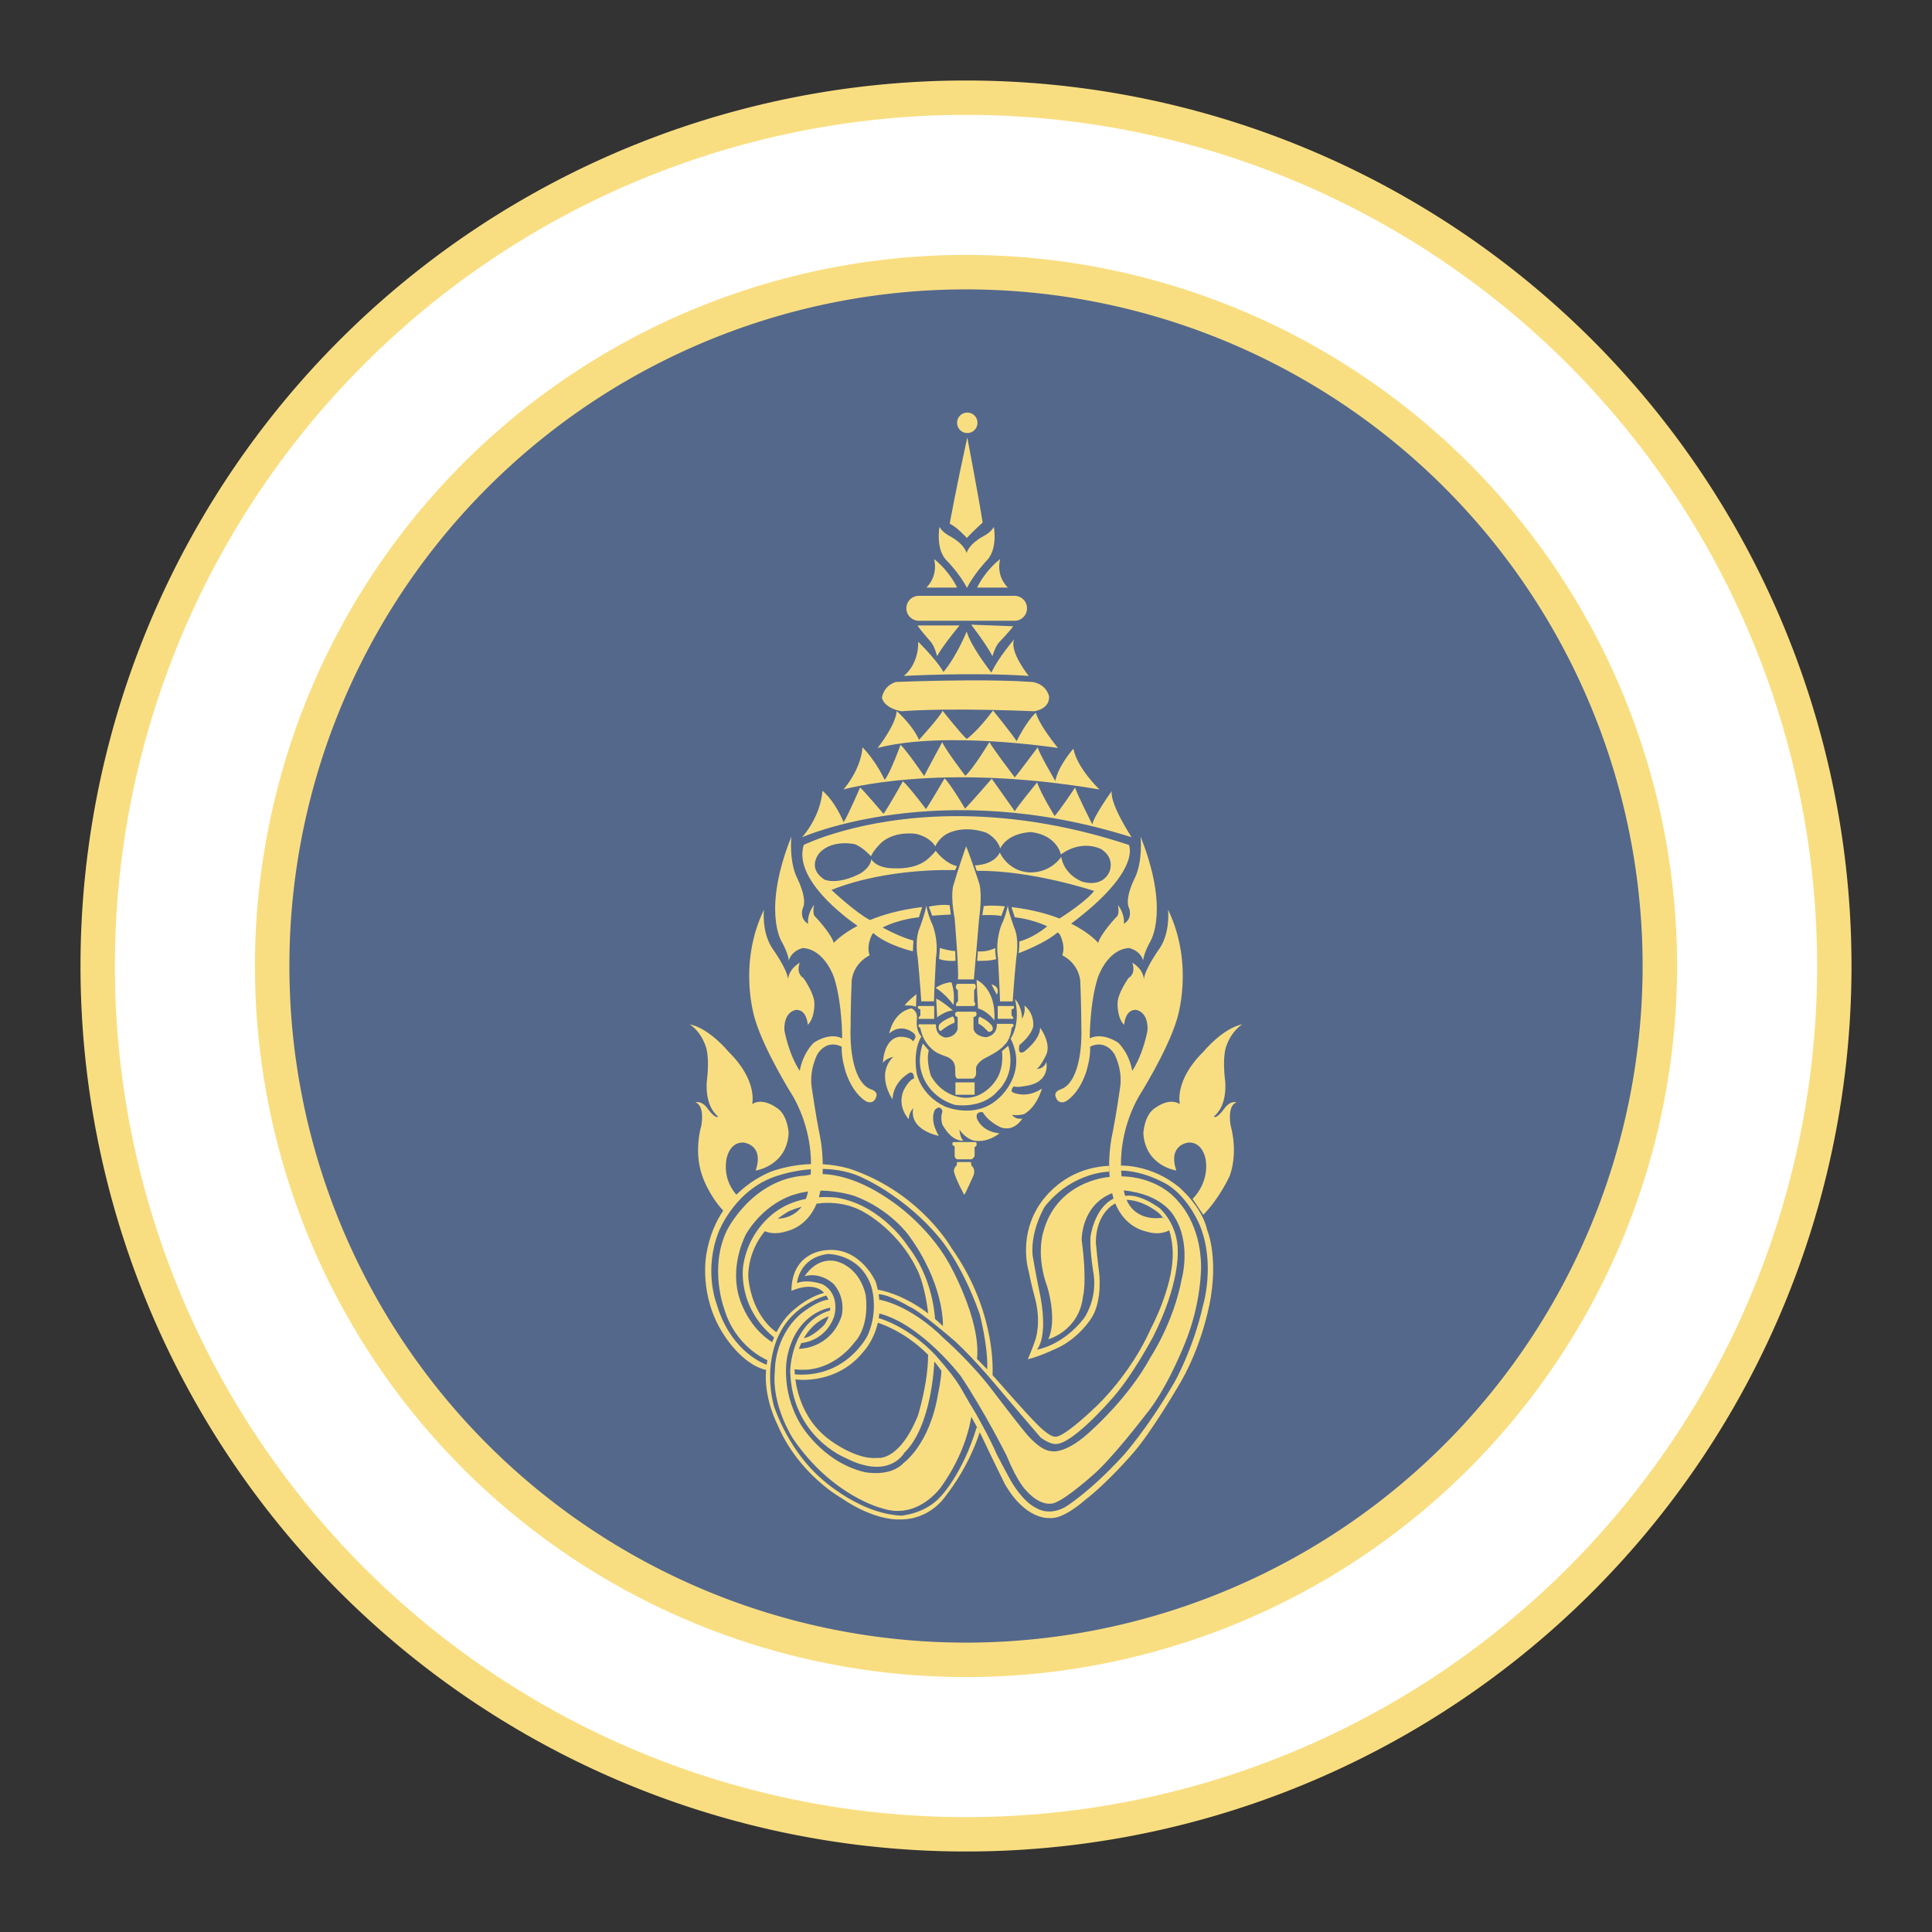 <?xml version="1.0" encoding="UTF-8" standalone="no"?>
<svg
   version="1.1"
   viewBox="0 0 192 192"
   xml:space="preserve"
   id="svg4"
   sodipodi:docname="we_mahidol.svg"
   inkscape:version="1.2.2 (b0a8486541, 2022-12-01)"
   xmlns:inkscape="http://www.inkscape.org/namespaces/inkscape"
   xmlns:sodipodi="http://sodipodi.sourceforge.net/DTD/sodipodi-0.dtd"
   xmlns="http://www.w3.org/2000/svg"
   xmlns:svg="http://www.w3.org/2000/svg"><rect x="0" y="0" width="192" height="192" fill="#333333" stroke="none"/><path
   id="circle2"
   style="display:inline;fill:#f9de81"
   class="a"
   d="M 184,96 A 88,88 0 0 1 96,184 88,88 0 0 1 8,96 88,88 0 0 1 96,8 88,88 0 0 1 184,96 Z" /><defs
   id="defs8"><clipPath
     clipPathUnits="userSpaceOnUse"
     id="clipPath982"><path
       d="m 51.86,70.096 h 4.949 v -1.022 h -4.949 z"
       id="path980" /></clipPath></defs><sodipodi:namedview
   id="namedview6"
   pagecolor="#505050"
   bordercolor="#eeeeee"
   borderopacity="1"
   inkscape:showpageshadow="0"
   inkscape:pageopacity="0"
   inkscape:pagecheckerboard="0"
   inkscape:deskcolor="#505050"
   showgrid="false"
   inkscape:zoom="2.75817"
   inkscape:cx="4.3507108"
   inkscape:cy="140.67298"
   inkscape:window-width="1918"
   inkscape:window-height="1053"
   inkscape:window-x="0"
   inkscape:window-y="0"
   inkscape:window-maximized="1"
   inkscape:current-layer="svg4" />
	 <path
   id="circle3329"
   style="display:inline;fill:#ffffff"
   class="a"
   d="M 180.583,96 A 84.583,84.583 0 0 1 96,180.583 84.583,84.583 0 0 1 11.417,96 84.583,84.583 0 0 1 96,11.417 84.583,84.583 0 0 1 180.583,96 Z" /><path
   id="circle3340"
   style="display:inline;fill:#f9de81;stroke-width:1"
   class="a"
   d="M 166.665,96 A 70.665,70.665 0 0 1 96,166.665 70.665,70.665 0 0 1 25.335,96 70.665,70.665 0 0 1 96,25.335 70.665,70.665 0 0 1 166.665,96 Z" /><path
   id="circle3343"
   style="fill:#54688c;stroke-width:1"
   class="a"
   d="M 163.241,96 A 67.241,67.241 0 0 1 96,163.241 67.241,67.241 0 0 1 28.759,96 67.241,67.241 0 0 1 96,28.759 67.241,67.241 0 0 1 163.241,96 Z" /><path
   id="path3076"
   style="fill:#f9de81;fill-opacity:1;fill-rule:nonzero;stroke:none;stroke-width:1.333"
   d="m 96.127,41 c -0.565,0 -1.017,0.458 -1.017,1.017 0,0.562 0.453,1.021 1.017,1.021 0.565,0 1.017,-0.459 1.017,-1.021 0,-0.56 -0.453,-1.017 -1.017,-1.017 z m 0,2.473 c -1.166,5.339 -1.747,8.574 -1.747,8.574 0.693,0.293 1.706,1.418 1.706,1.418 0.507,-0.579 1.566,-1.527 1.566,-1.527 -0.325,-2.179 -1.525,-8.465 -1.525,-8.465 z m -2.759,8.891 c 0,0 -0.443,2.295 0.803,3.437 0,0 1.234,1.255 1.922,2.618 v 0.002 h 0.002 v -0.004 c 0.698,-1.363 1.872,-2.616 1.872,-2.616 1.243,-1.141 0.799,-3.437 0.799,-3.437 -0.301,0.574 -1.05,0.928 -1.05,0.928 -1.318,0.734 -1.602,1.461 -1.659,1.679 -0.053,-0.219 -0.32,-0.945 -1.642,-1.679 0,0 -0.747,-0.354 -1.048,-0.928 z m -0.54,3.19 c 0,0 0.489,1.555 -0.764,2.841 h 3.052 c 0,0 -0.685,-1.559 -2.289,-2.841 z m 6.57,0 c -1.609,1.282 -2.291,2.841 -2.291,2.841 h 3.052 c -1.258,-1.287 -0.762,-2.841 -0.762,-2.841 z m -8.088,3.659 c -0.683,0 -1.237,0.55 -1.237,1.241 0,0.681 0.554,1.236 1.237,1.236 h 9.517 c 0.683,0 1.239,-0.555 1.239,-1.236 0,-0.691 -0.556,-1.241 -1.239,-1.241 z m 5.2,2.865 c 0,0 1.512,1.937 2.121,3.135 0,0 0.22,-0.839 0.622,-1.343 0,0 1.308,-1.365 1.429,-1.634 z m -5.322,0.077 c 0.111,0.271 1.366,1.692 1.366,1.692 0.378,0.514 0.57,1.361 0.57,1.361 0.652,-1.171 2.237,-3.052 2.237,-3.052 z m 4.882,0.601 c 0,0 -0.983,2.45 -2.316,4.032 0,0 -0.382,-0.872 -2.507,-3.024 0,0 0.16,2.071 -1.42,3.408 0,0 6.951,-0.383 12.407,0 0,0 -1.963,-2.429 -1.447,-3.626 0,0 -1.5,1.689 -2.264,3.296 0,0 -2.046,-2.588 -2.453,-4.086 z m 0.082,4.859 c -3.719,0.017 -7.117,0.156 -7.117,0.156 -1.28,0.41 -1.389,1.581 -1.389,1.581 0.301,1.091 1.937,1.332 1.937,1.332 4.937,-0.378 13.218,0 13.218,0 1.67,-0.325 1.448,-1.524 1.448,-1.524 -0.412,-1.335 -1.72,-1.389 -1.72,-1.389 -1.798,-0.133 -4.145,-0.166 -6.377,-0.156 z m 2.536,2.99 c -1.529,2.072 -2.616,2.838 -2.616,2.838 -0.601,-0.545 -2.398,-2.809 -2.398,-2.809 -0.25,0.601 -2.346,2.89 -2.346,2.89 -0.63,-1.471 -2.217,-2.863 -2.217,-2.863 -0.073,1.384 -1.892,3.671 -1.892,3.671 6.655,-1.745 17.92,0 17.92,0 -1.997,-2.462 -2.196,-3.507 -2.196,-3.507 -0.957,0.872 -1.912,2.833 -1.912,2.833 -0.354,-0.599 -2.343,-3.052 -2.343,-3.052 z m -5.043,3.138 c 0,0 -1.449,2.668 -1.801,3.376 0,0 -1.694,-2.479 -2.346,-3.104 0,0 -1.009,2.804 -1.581,3.487 0,0 -0.843,-1.853 -2.21,-3.242 0,0 6.38e-4,1.931 -1.878,4.197 0,0 9.433,-2.726 25.434,0 0,0 -2.234,-2.125 -2.588,-4.059 0,0 -1.498,1.687 -1.799,3.213 0,0 -1.714,-2.917 -1.744,-3.351 0,0 -2.156,2.888 -2.287,2.997 0,0 -2.237,-2.947 -2.516,-3.514 0,0 -1.605,2.669 -2.398,3.355 0,0 -2.045,-2.676 -2.287,-3.355 z m 0.227,3.607 c 0,0 -1.491,2.578 -1.854,3.051 0,0 -1.601,-2.143 -2.289,-2.761 0,0 -1.379,2.476 -1.924,3.237 0,0 -2.005,-2.361 -2.33,-2.618 0,0 -1.197,2.794 -1.638,3.451 0,0 -0.796,-2.031 -2.105,-3.124 0,0 -0.038,2.291 -2.015,4.617 0,0 13.599,-6.054 32.74,0 0,0 -2.158,-3.274 -1.974,-4.583 0,0 -1.783,2.474 -1.926,3.31 0,0 -1.525,-2.98 -1.711,-3.671 0,0 -1.452,2.179 -2.033,2.836 0,0 -1.343,-2.146 -1.745,-3.346 0,0 -2.075,2.542 -2.216,2.872 0,0 -2.035,-2.871 -2.294,-3.235 0,0 -1.815,2.109 -2.647,2.979 0,0 -1.457,-2.47 -2.039,-3.015 z m 0.837,3.759 c -9.305,0.087 -14.83,2.858 -14.83,2.858 -1.067,3.394 4.169,7.233 5.341,8.042 -1.656,0.874 -2.357,1.695 -2.357,1.695 -0.291,-0.979 -1.819,-2.58 -1.819,-2.58 -0.364,-0.252 -0.143,-1.2 -0.143,-1.2 -0.766,1.023 -0.587,1.894 -0.587,1.894 -0.904,-0.545 -0.545,-1.525 -0.545,-1.525 0.509,-0.95 -0.508,-2.947 -0.508,-2.947 -0.87,-1.672 -0.617,-4.2 -0.617,-4.2 -2.913,7.309 -0.98,10.391 -0.98,10.391 0.708,1.28 0.726,1.913 0.726,1.913 0.33,-1.054 1.416,-1.236 1.416,-1.236 2.181,0.148 3.09,2.947 3.09,2.947 0.819,2.588 0.798,6.032 0.798,6.032 -1.306,-0.654 -2.827,0.436 -2.827,0.436 -1.202,1.236 -1.384,2.797 -1.384,2.797 -1.127,-1.706 -1.529,-4.031 -1.529,-4.031 -0.073,-1.932 1.162,-2.035 1.162,-2.035 1.093,-0.039 1.161,1.486 1.161,1.486 0.691,-0.654 0.658,-2.067 0.658,-2.067 0.034,-1.02 -1.089,-2.582 -1.089,-2.582 -0.802,-0.509 -0.363,-1.525 -0.363,-1.525 -1.166,0.691 -1.166,1.672 -1.166,1.672 -0.036,-0.982 -1.561,-3.094 -1.561,-3.094 -1.091,-1.633 -0.833,-3.848 -0.833,-3.848 -2.676,5.56 -0.874,10.938 -0.874,10.938 0.955,3.182 3.816,7.705 3.816,7.705 1.398,2.549 1.728,4.951 1.735,6.641 -1.107,0.037 -2.369,0.217 -3.737,0.662 0,0 -1.888,0.601 -3.68,2.382 -0.431,-0.483 -1.285,-1.696 -0.994,-3.494 0,0 0.244,-1.747 1.688,-1.692 0,0 2.097,0.165 1.225,2.782 0,0 3.083,-0.441 3.274,-3.711 0,0 -0.083,-1.91 -1.254,-2.564 0,0 -1.338,-1.005 -2.373,-0.324 0,0 0.601,-2.317 -2.346,-5.205 0,0 -1.878,-2.32 -3.87,-2.727 0,0 1.067,0.6 1.609,2.205 0,0 0.407,0.984 0.109,3.41 0,0 -0.301,2.399 1.114,3.541 0,0 -0.185,0.359 -1.007,-0.737 0,0 -0.548,-0.867 -1.254,-0.651 0,0 0.929,0.109 0.599,2.292 0,0 -0.791,2.506 0.084,4.987 0,0 0.598,1.87 2.089,3.466 -0.751,1.124 -1.376,2.535 -1.67,4.297 0,0 -0.836,4.142 1.745,8.068 0,0 1.809,2.95 4.181,3.469 -0.242,2.835 1.128,5.422 1.128,5.422 2.075,4.937 6.35,7.307 6.35,7.307 3.381,2.317 5.751,2.126 5.751,2.126 3.003,0.082 4.528,-2.208 4.528,-2.208 2.524,-3.213 3.426,-6.3 3.471,-6.455 0.066,0.129 0.182,0.35 0.182,0.35 0.814,1.747 2.289,4.742 2.289,4.742 2.101,3.706 4.471,3.432 4.471,3.432 1.364,0.167 3.491,-1.756 3.491,-1.756 2.397,-1.854 4.835,-4.726 4.835,-4.726 1.675,-1.893 4.252,-6.255 4.252,-6.255 2.76,-4.396 3.451,-9.227 3.451,-9.227 0.683,-4.232 -0.354,-6.629 -0.354,-6.629 -0.536,-2.419 -2.859,-4.335 -2.859,-4.335 -2.579,-2.072 -5.273,-2.102 -5.719,-2.094 -0.014,-1.697 0.293,-4.167 1.731,-6.792 0,0 2.867,-4.524 3.82,-7.704 0,0 1.802,-5.381 -0.869,-10.94 0,0 0.256,2.215 -0.835,3.848 0,0 -1.524,2.11 -1.563,3.092 0,0 9.2e-4,-0.981 -1.162,-1.672 0,0 0.436,1.02 -0.367,1.529 0,0 -1.127,1.558 -1.091,2.579 0,0 -0.036,1.414 0.654,2.071 0,0 0.076,-1.524 1.164,-1.488 0,0 1.235,0.103 1.162,2.035 0,0 -0.399,2.324 -1.524,4.031 0,0 -0.185,-1.558 -1.382,-2.797 0,0 -1.529,-1.091 -2.838,-0.436 0,0 -0.02,-3.443 0.799,-6.032 0,0 0.912,-2.799 3.094,-2.947 0,0 1.088,0.181 1.418,1.236 0,0 0.014,-0.636 0.721,-1.915 0,0 1.94,-3.078 -0.98,-10.389 0,0 0.253,2.528 -0.617,4.2 0,0 -1.017,1.999 -0.508,2.947 0,0 0.365,0.978 -0.544,1.524 0,0 0.177,-0.867 -0.587,-1.89 0,0 0.218,0.946 -0.143,1.198 0,0 -1.527,1.601 -1.82,2.58 0,0 -0.76,-0.963 -2.682,-1.913 7.073,-5.298 5.74,-7.823 5.74,-7.823 -6.699,-2.212 -12.609,-2.903 -17.483,-2.858 z m 1.484,1.307 c 1.051,0.024 1.858,0.35 1.858,0.35 1.2,0.686 1.345,1.559 1.345,1.559 0.843,-1.643 3.088,-1.631 3.088,-1.631 2.583,0.315 2.945,2.216 2.945,2.216 2.181,-1.568 4.034,-0.51 4.034,-0.51 1.381,0.906 0.799,2.216 0.799,2.216 -0.763,1.711 -2.759,0.984 -2.759,0.984 -1.856,-0.795 -2.039,-2.436 -2.039,-2.436 -1.306,1.781 -3.306,1.524 -3.306,1.524 -2.033,-0.184 -2.799,-1.962 -2.799,-1.962 -0.618,1.275 -2.471,1.273 -2.471,1.273 l 0.179,0.544 c 5.453,-0.075 11.666,1.999 11.666,1.999 -0.827,1.06 -3.03,2.479 -3.439,2.738 -1.233,-0.477 -2.8,-0.903 -4.773,-1.137 l 0.329,1.017 c 0,0 1.638,0.139 3.224,0.899 -0.473,0.384 -1.552,1.176 -2.768,1.502 0,0 0.002,0.816 -0.086,1.168 0,0 2.567,-0.931 3.88,-2.065 0.061,0.044 0.124,0.086 0.184,0.132 0,0 0.657,1.09 0.286,2.142 0,0 1.567,0.696 1.785,2.509 0,0 0.109,2.586 0.109,4.692 0,0 0.217,3.993 -1.313,5.631 0,0 -0.323,0.364 -0.798,0.51 0,0 -0.652,0.214 -0.436,0.728 0,0 0.183,0.766 0.946,0.47 0,0 1.269,-0.579 2.069,-2.906 0,0 0.475,-1.454 0.402,-2.545 0,0 1.349,-0.837 2.398,0.69 0,0 0.872,1.568 0.581,3.378 0,0 -0.398,2.765 -0.728,4.401 0,0 -0.514,2.054 -0.309,4.465 -0.328,0.024 -5.329,0.469 -6.624,5.586 0,0 -0.708,2.264 0.438,5.368 0,0 1.01,3.217 0.084,5.18 0,0 3.081,-0.821 3.462,-4.306 0,0 0.408,-1.389 -0.138,-5.56 0,0 -0.079,-3.437 3.029,-4.653 0.024,0.102 0.046,0.205 0.073,0.308 0,0 0.024,0.096 0.063,0.227 -1.95,0.979 -2.292,3.814 -2.292,3.814 -0.08,1.471 0.325,3.762 0.325,3.762 0.33,2.564 -0.98,4.335 -0.98,4.335 -2.125,2.726 -4.664,3.106 -4.664,3.106 1.2,-1.604 0.272,-5.64 0.272,-5.64 -0.327,-1.5 -0.705,-3.736 -0.705,-3.736 -0.218,-2.533 1.221,-4.857 1.221,-4.857 2.758,-3.458 6.384,-3.458 6.384,-3.458 l -0.011,-0.579 c -5.152,0.245 -7.198,4.335 -7.198,4.335 -1.743,3.051 -0.787,6.132 -0.787,6.132 0.274,1.391 0.569,2.453 0.569,2.453 0.763,2.673 0.082,4.413 0.082,4.413 -0.298,0.904 -0.737,1.887 -0.737,1.887 1.173,-0.247 3.19,-1.232 3.19,-1.232 2.075,-1.088 3.133,-2.859 3.133,-2.859 1.127,-1.735 0.765,-4.501 0.765,-4.501 -0.165,-1.282 -0.327,-3.024 -0.327,-3.024 0.026,-3.015 1.922,-3.861 1.935,-3.866 0.37,0.902 1.253,2.396 3.201,2.822 0,0 1.126,0.4 2.146,-0.145 0,0 -0.005,-0.038 -0.007,-0.055 0.431,1.279 0.37,2.6 0.37,2.6 -0.075,3.301 -2.149,7.162 -2.149,7.162 -2.033,4.617 -5.413,7.741 -5.413,7.741 -3.558,3.415 -4.143,3.052 -4.143,3.052 -0.616,0 -1.815,-1.271 -1.815,-1.271 -0.872,-0.836 -4.181,-4.617 -4.181,-4.617 -0.062,-0.069 -0.138,-0.148 -0.204,-0.22 0.054,-1.31 0.011,-6.866 -4.09,-12.648 0,0 -2.942,-5.238 -9.556,-7.671 0,0 -1.245,-0.536 -3.235,-0.649 -0.016,-1.819 -0.358,-3.199 -0.358,-3.199 -0.327,-1.636 -0.73,-4.401 -0.73,-4.401 -0.286,-1.813 0.585,-3.38 0.585,-3.38 1.054,-1.527 2.396,-0.69 2.396,-0.69 -0.073,1.091 0.402,2.545 0.402,2.545 0.802,2.327 2.073,2.906 2.073,2.906 0.761,0.296 0.946,-0.472 0.946,-0.472 0.213,-0.511 -0.442,-0.724 -0.442,-0.724 -0.47,-0.145 -0.796,-0.51 -0.796,-0.51 -1.529,-1.638 -1.307,-5.635 -1.307,-5.635 0,-2.106 0.109,-4.69 0.109,-4.69 0.216,-1.813 1.781,-2.507 1.781,-2.507 -0.366,-1.052 0.288,-2.142 0.288,-2.142 0.029,-0.022 0.06,-0.042 0.089,-0.064 1.366,1.215 3.922,1.806 3.922,1.806 l 0.057,-1.064 c -1.207,-0.327 -2.573,-1.033 -3.069,-1.302 1.693,-0.86 3.612,-1.016 3.612,-1.016 l 0.325,-1.017 c -2.18,0.26 -3.883,0.755 -5.193,1.293 -1.472,-0.785 -3.823,-2.995 -3.823,-2.995 5.637,-2.259 12.289,-1.965 12.289,-1.965 l 0.184,-0.402 c -1.238,-0.288 -2.114,-1.525 -2.114,-1.525 -0.216,0.325 -0.799,0.833 -0.799,0.833 -1.229,1.057 -3.197,0.912 -3.197,0.912 -1.963,0.036 -2.4,-0.912 -2.4,-0.912 -0.07,0.836 -1.087,1.422 -1.087,1.422 -2.331,1.197 -3.56,0.615 -3.56,0.615 -1.854,-1.2 -0.477,-2.689 -0.477,-2.689 1.275,-1.343 3.494,-0.835 3.494,-0.835 0.829,0.327 1.597,1.2 1.597,1.2 0.252,-0.62 1.055,-1.379 1.055,-1.379 1.413,-1.202 3.451,-0.84 3.451,-0.84 1.418,0.332 1.89,1.236 1.89,1.236 0.402,-0.904 1.2,-1.27 1.2,-1.27 0.683,-0.341 1.401,-0.436 2.031,-0.422 z m -0.184,1.683 c 0,0 -0.823,2.351 -1.23,3.786 0,0 -0.385,0.826 0.095,3.399 0,0 0.452,5.41 0.317,6.048 h 1.591 c 0,0 0.466,-5.29 0.517,-6.024 0,0 0.33,-2.176 0.046,-3.426 0,0 -0.839,-2.587 -1.336,-3.782 z m -2.221,5.826 c -0.731,0.009 -1.479,0.175 -1.479,0.175 l 0.327,0.899 c 0.596,-0.053 1.853,-0.113 1.853,-0.113 l -0.109,-0.924 c -0.185,-0.029 -0.387,-0.04 -0.592,-0.038 z m -1.747,0.071 c -0.036,0.584 -0.628,2.167 -0.628,2.167 -0.555,1.246 -0.206,3.058 -0.206,3.058 0.218,2.259 0.35,4.293 0.35,4.293 h 1.262 c 0,-0.666 0.197,-4.315 0.197,-4.315 0.286,-1.842 -0.356,-3.328 -0.356,-3.328 -0.366,-0.7 -0.621,-1.876 -0.621,-1.876 z m 8.12,0 c 0,0 -0.256,1.175 -0.622,1.876 0,0 -0.646,1.486 -0.358,3.328 0,0 0.198,3.648 0.198,4.315 h 1.262 c 0,0 0.13,-2.035 0.35,-4.293 0,0 0.347,-1.812 -0.206,-3.058 0,0 -0.587,-1.583 -0.626,-2.167 z m -1.668,0.005 c -0.241,0.002 -0.491,0.014 -0.73,0.041 l -0.141,0.903 c 0,0 1.201,-0.058 1.887,0.081 l 0.35,-0.955 c 0,0 -0.643,-0.077 -1.366,-0.07 z m -5.093,4.211 -0.071,1.091 c 0.652,0.254 1.633,0.184 1.633,0.184 l -0.036,-0.984 c -0.436,0.039 -1.525,-0.291 -1.525,-0.291 z m 5.526,0 c 0,0 -0.874,0.438 -1.742,0.329 l -0.075,0.948 c 0,0 1.488,0.03 1.89,-0.188 0,0 -0.146,-0.759 -0.073,-1.089 z m -1.876,3.169 0.147,2.841 c 0.935,0.242 1.62,1.175 1.62,1.175 0.194,-3.231 -1.767,-4.016 -1.767,-4.016 z m -2.498,0.243 c -0.778,0 -1.568,0.544 -1.568,0.544 1.129,0.732 1.767,1.71 1.767,1.71 0.196,-1.272 -0.198,-2.253 -0.198,-2.253 z m 0.565,0.148 c 0,0 -0.343,0.395 0.071,0.613 l 0.025,1.102 c 0,0 -0.317,0.269 -0.172,0.492 h 1.767 c 0,0 0.242,-0.15 0,-0.443 v -1.127 c 0,0 0.366,-0.392 0.022,-0.637 z m 3.405,0.048 0.538,1.028 c 0,0 0.443,-0.737 -0.538,-1.028 z m -7.444,0.982 c 0,0 -0.786,0.588 -1.177,1.121 0,0 0.884,-0.045 1.127,0.148 z m 1.96,0.438 0.097,1.865 c 0,0 0.782,-0.641 1.565,-0.687 0,0 -1.072,-0.931 -1.661,-1.178 z m 7.836,0.054 c 0.586,2.591 -0.442,3.916 -0.442,3.916 1.764,3.478 -1.173,5.926 -1.173,5.926 -2.305,2.159 -5.341,0.833 -5.341,0.833 -2.55,-1.221 -2.84,-3.43 -2.84,-3.43 -0.347,-2.397 0.492,-3.526 0.492,-3.526 -0.628,-0.683 -0.445,-1.774 -0.445,-1.774 0.075,-0.809 -0.551,-1.03 -0.551,-1.03 -1.837,0.366 -2.205,2.496 -2.205,2.496 1.248,-1.1 2.423,-0.036 2.423,-0.036 0.444,0.407 -0.068,0.806 -0.068,0.806 -0.301,-0.475 -1.291,-0.442 -1.291,-0.442 -1.653,0.15 -1.69,2.616 -1.69,2.616 0.225,-0.444 1.03,-0.628 1.03,-0.628 -1.803,1.801 -0.075,4.222 -0.075,4.222 0.075,-1.837 1.726,-2.647 1.726,-2.647 0.446,-0.104 0.409,0.594 0.409,0.594 -0.519,0.107 -1.032,1.175 -1.032,1.175 -0.696,1.614 0.513,2.863 0.513,2.863 0,-0.659 0.442,-1.103 0.442,-1.103 -0.441,2.205 2.537,2.757 2.537,2.757 -0.991,-1.728 -0.368,-2.607 -0.368,-2.607 0.591,-0.553 0.737,0.179 0.737,0.179 -0.259,0.664 0,1.327 0,1.327 0.991,1.764 2.056,1.579 2.056,1.579 -0.334,-0.368 -0.37,-1.105 -0.37,-1.105 0.516,0.812 1.325,1.068 1.325,1.068 1.471,0.332 2.647,-0.696 2.647,-0.696 -1.842,-0.182 -2.246,-1.507 -2.246,-1.507 -0.143,-0.732 0.592,-0.59 0.592,-0.59 0.625,1.03 1.803,1.507 1.803,1.507 1.355,0.48 2.13,-0.882 2.13,-0.882 -0.7,0.145 -1.03,-0.367 -1.03,-0.367 0.589,0.112 1.211,-0.071 1.211,-0.071 1.321,-0.773 1.763,-2.537 1.763,-2.537 -1.505,1.03 -2.831,0.404 -2.831,0.404 -0.436,-0.15 0.039,-0.626 0.039,-0.626 0.33,0.148 1.139,-0.036 1.139,-0.036 2.571,-0.332 2.092,-2.389 2.092,-2.389 -0.254,0.737 -0.955,0.699 -0.955,0.699 0.371,-0.221 0.923,-1.361 0.923,-1.361 0.587,-1.175 -0.588,-2.752 -0.588,-2.752 0.036,1.209 -1.62,2.421 -1.62,2.421 -0.698,0.33 -0.426,-0.696 -0.426,-0.696 1.321,-1.081 1.372,-1.91 1.372,-1.91 0.046,-1.374 -0.885,-2.01 -0.885,-2.01 0.148,0.734 -0.241,1.323 -0.241,1.323 0,-1.27 -0.687,-1.956 -0.687,-1.956 z m -9.626,0.685 c 0,0 -0.148,0.295 0.218,0.317 v 0.633 c 0,0 -0.268,0.201 -0.145,0.322 h 1.52 v -1.271 z m 7.906,0 v 1.271 h 1.518 c 0.124,-0.121 -0.145,-0.322 -0.145,-0.322 v -0.633 c 0.366,-0.022 0.218,-0.317 0.218,-0.317 z M 95.117,100.54 c 0,0 -0.243,0.098 -0.197,0.222 0,0 -0.046,0.246 0.247,0.317 v 1.2 c 0,0 -0.174,0.785 -1.202,0.833 0,0 -0.982,-0.099 -0.955,-1.318 h -1.69 c 0,0 -0.148,0.294 0.143,0.34 0,0 0.153,1.588 1.67,2.496 0,0 0.412,0.195 0.832,0.345 0,0 0.909,0.218 0.955,1.125 l 0.027,0.81 c 0,0 6.3e-4,0.145 0.182,0.281 h 1.579 c 0,0 0.269,-0.157 0.293,-0.451 v -0.64 c 0,0 0.094,-0.567 1.051,-1.03 0,0 1.302,-0.613 1.744,-1.2 0,0 0.626,-0.463 0.735,-1.713 0,0 0.401,-0.29 0.071,-0.406 h -1.543 c 0,0 0.15,1.101 -1.064,1.327 0,0 -1.102,-0.043 -1.25,-0.848 v -1.175 c 0,0 0.137,0.024 0.256,-0.1 0,0 0.154,-0.294 -0.071,-0.415 z m -0.418,0.467 c 0,0 -1.126,0.413 -1.393,0.878 0,0 -0.123,0.491 0.17,0.588 0,0 0.685,-0.589 1.373,-0.833 0,0 0.097,-0.34 -0.15,-0.633 z m 2.647,0.025 c -0.189,0.218 -0.098,0.706 -0.098,0.706 0.417,0.172 0.98,0.812 0.98,0.812 0.662,-0.027 0.37,-0.592 0.37,-0.592 -0.371,-0.538 -1.252,-0.926 -1.252,-0.926 z m 26.122,0.76 c -1.987,0.41 -3.87,2.725 -3.87,2.725 -2.942,2.891 -2.346,5.209 -2.346,5.209 -1.037,-0.681 -2.368,0.324 -2.368,0.324 -1.175,0.654 -1.259,2.564 -1.259,2.564 0.191,3.269 3.274,3.711 3.274,3.711 -0.875,-2.62 1.227,-2.782 1.227,-2.782 1.442,-0.056 1.692,1.692 1.692,1.692 0.378,2.37 -1.302,3.907 -1.302,3.907 l 1.062,1.581 c 1.636,-1.638 2.636,-3.882 2.636,-3.882 0.87,-2.479 0.082,-4.986 0.082,-4.986 -0.33,-2.186 0.597,-2.292 0.597,-2.292 -0.708,-0.216 -1.252,0.651 -1.252,0.651 -0.817,1.095 -1.007,0.737 -1.007,0.737 1.418,-1.142 1.119,-3.541 1.119,-3.541 -0.303,-2.426 0.102,-3.41 0.102,-3.41 0.55,-1.604 1.611,-2.207 1.611,-2.207 z m -31.759,1.906 c 0,0 -0.584,1.546 -0.104,2.942 0,0 0.55,2.314 3.269,3.16 0,0 2.717,0.478 4.297,-1.4 0,0 1.873,-1.575 1.03,-4.476 l -0.626,0.547 c 0,0 0.267,1.68 -0.663,2.974 0,0 -1.101,1.692 -2.938,1.656 0,0 -2.165,0.072 -3.455,-2.167 0,0 -0.514,-1.469 -0.218,-2.536 z m 3.24,3.87 v 1.228 h 1.906 v -1.228 z m -0.25,5.93 c -0.191,0.342 0.173,0.418 0.173,0.418 v 0.903 c -0.024,0.245 0.218,0.393 0.218,0.393 h 1.423 c 0.172,0 0.342,-0.32 0.342,-0.32 v -0.907 c 0.342,-0.099 0.148,-0.488 0.148,-0.488 z m 0.418,1.985 -0.048,0.342 c -0.296,0.221 -0.27,0.588 -0.27,0.588 0.194,0.834 1.028,2.328 1.028,2.328 0.124,-0.145 0.905,-1.887 0.905,-1.887 0.271,-0.737 -0.191,-1.007 -0.191,-1.007 l -0.05,-0.365 z m -13.356,0.683 c 1.349,0.024 2.851,0.274 4.229,1.01 0,0 4.09,1.853 7.389,5.862 0,0 2.199,2.499 3.981,7.55 0,0 0.842,3.161 0.751,5.501 -0.325,-0.341 -0.666,-0.69 -1.017,-1.043 0.418,-3.924 -2.815,-9.558 -2.815,-9.558 -2.14,-3.778 -5.61,-6.076 -5.61,-6.076 -3.034,-2.163 -5.438,-2.68 -6.92,-2.738 0.011,-0.175 0.009,-0.338 0.013,-0.508 z m -1.168,0.032 c -0.007,0.198 -0.019,0.362 -0.032,0.533 -0.283,0.044 -0.463,0.093 -0.463,0.093 -5.344,0.288 -7.873,5.479 -7.873,5.479 -1.781,3.742 -0.245,7.795 -0.245,7.795 1.091,3.655 4.008,4.958 4.281,5.073 -0.033,0.186 -0.059,0.333 -0.075,0.461 -0.706,-0.269 -3.701,-1.648 -4.994,-6.123 0,0 -1.284,-3.309 0.245,-7.126 0,0 1.685,-4.435 6.151,-5.635 0,0 1.267,-0.424 3.006,-0.551 z m 30.822,0.136 c 2.366,0.014 4.648,1.416 4.648,1.416 2.155,1.391 3.19,4.061 3.19,4.061 1.551,3.846 0.3,7.933 0.3,7.933 -0.957,4.282 -2.809,7.577 -2.809,7.577 -2.726,4.692 -5.095,7.308 -5.095,7.308 -3.412,3.732 -5.812,5.15 -5.812,5.15 -1.633,0.904 -2.809,0.109 -2.809,0.109 -1.389,-0.625 -2.534,-2.67 -2.534,-2.67 -0.599,-1.064 -1.443,-2.698 -1.443,-2.698 -0.686,-1.638 -2.21,-4.279 -2.21,-4.279 -1.469,-2.319 -1.192,-2.539 -3.87,-5.563 -2.59,-2.74 -5.233,-3.564 -5.645,-3.682 0.024,-0.149 0.044,-0.303 0.059,-0.461 4.155,1.048 8.093,6.214 8.093,6.214 2.402,3.601 4.553,7.904 4.553,7.904 1.093,2.678 1.937,3.466 1.937,3.466 1.745,1.936 2.974,1.173 2.974,1.173 1.117,-0.439 3.544,-2.593 3.544,-2.593 1.958,-1.633 5.341,-6.076 5.341,-6.076 2.155,-2.564 3.925,-7.119 3.925,-7.119 1.665,-4.03 1.609,-7.655 1.609,-7.655 -0.032,-4.173 -2.21,-6.382 -2.21,-6.382 -2.077,-2.548 -5.383,-2.565 -5.692,-2.561 -0.018,-0.182 -0.035,-0.353 -0.045,-0.57 z m 0.266,1.971 c 3.795,0.354 4.953,2.496 4.953,2.496 1.798,2.7 0.817,6.246 0.817,6.246 -0.817,4.387 -3.104,7.82 -3.104,7.82 -2.101,3.9 -5.647,7.063 -5.647,7.063 -2.751,2.697 -4.2,2.287 -4.2,2.287 -1.117,-0.029 -2.446,-1.663 -2.446,-1.663 -0.928,-1.088 -3.224,-4.116 -3.224,-4.116 -2.179,-2.942 -4.932,-5.34 -4.932,-5.34 -3.487,-3.492 -6.486,-3.929 -6.486,-3.929 l -0.014,0.145 c -0.016,-0.226 -0.044,-0.458 -0.082,-0.697 1.018,9.4e-4 3.011,1.209 3.011,1.209 1.062,0.407 4.605,3.485 4.605,3.485 2.155,1.992 4.614,5.016 4.614,5.016 3.456,4.067 3.889,4.547 3.889,4.547 0.95,0.683 1.441,0.628 1.441,0.628 1.638,0.107 5.49,-4.352 5.49,-4.352 2.072,-2.213 4.254,-6.355 4.254,-6.355 2.591,-5.152 2.423,-8.337 2.423,-8.337 0.058,-2.785 -1.767,-4.365 -1.767,-4.365 -1.995,-1.441 -3.189,-1.3 -3.46,-1.245 -0.053,-0.167 -0.097,-0.35 -0.134,-0.544 z m -30.147,0.021 c 1.886,0.003 3.426,0.54 3.426,0.54 3.558,1.343 5.366,3.925 5.366,3.925 3.393,4.664 3.393,8.558 3.381,8.993 -0.193,-0.179 -0.415,-0.386 -0.415,-0.386 -0.124,-0.113 -0.247,-0.215 -0.37,-0.32 -0.053,-0.856 -0.403,-4.281 -2.652,-7.171 0,0 -2.559,-4.089 -7.062,-4.876 0,0 -0.757,-0.118 -1.829,-0.05 0.012,-0.046 0.023,-0.095 0.023,-0.095 0.05,-0.187 0.092,-0.373 0.131,-0.56 z m -1.232,0.082 c -0.057,0.271 -0.127,0.52 -0.215,0.74 -0.823,0.164 -1.715,0.457 -2.55,0.973 0,0 -3.08,1.689 -3.677,5.67 0,0 -0.678,4.052 3.067,7.124 -0.068,0.158 -0.131,0.314 -0.188,0.469 -2.688,-1.689 -3.371,-4.787 -3.371,-4.787 -0.785,-3.16 0.796,-5.998 0.796,-5.998 2.067,-3.349 5.016,-3.952 5.016,-3.952 0.372,-0.113 0.748,-0.188 1.121,-0.24 z m 31.653,0.832 c 1.476,0.021 2.79,1.009 2.79,1.009 0.401,0.239 0.709,0.573 0.953,0.95 -0.057,-0.063 -0.117,-0.127 -0.188,-0.188 0,0 -2.556,0.524 -3.555,-1.77 z m -29.555,0.3 c 1.187,0.018 2.5,0.294 3.746,1.091 0,0 3.136,1.769 4.91,5.37 0,0 0.798,1.285 1.186,4.528 -2.601,-1.974 -4.795,-2.33 -5.009,-2.36 -0.057,-0.261 -0.129,-0.53 -0.216,-0.805 0,0 -1.494,-3.409 -4.792,-3.133 0,0 -3.544,0.022 -3.573,4.057 0,0 2.097,-1.009 3.192,0.139 0,0 0.023,0.021 0.054,0.054 -1.561,0.406 -2.813,1.527 -2.813,1.527 -0.871,0.668 -1.483,1.53 -1.917,2.391 -0.111,-0.07 -2.395,-1.556 -2.797,-5.39 0,0 -0.221,-2.393 1.636,-4.653 0.959,0.405 1.951,0.063 1.951,0.063 1.932,-0.423 2.819,-1.898 3.196,-2.802 0.394,-0.05 0.809,-0.084 1.246,-0.077 z m -2.738,0.381 c -0.702,0.947 -1.705,1.167 -2.378,1.196 0.314,-0.245 0.66,-0.483 1.044,-0.708 0,0 0.517,-0.254 1.334,-0.488 z m 2.623,4.699 c 0,0 3.19,-0.03 4.281,3.16 0,0 0.817,2.292 -0.327,4.907 0,0 -2.086,4.299 -7.251,3.9 -0.023,-0.292 -0.021,-0.465 -0.021,-0.465 0.001,-0.016 0.004,-0.031 0.005,-0.046 3.748,0.502 5.931,-2.654 5.931,-2.654 1.633,-1.745 1.118,-4.773 1.118,-4.773 -0.705,-2.94 -2.999,-3.322 -2.999,-3.322 -1.936,-0.383 -3.054,1.5 -3.054,1.5 1.66,-0.463 2.918,0.814 2.918,0.814 1.253,1.527 0.737,3.192 0.737,3.192 -1.094,3.121 -3.964,3.213 -4.229,3.215 0.072,-0.204 0.151,-0.395 0.234,-0.576 0.225,-0.019 2.403,-0.262 3.258,-2.611 0,0 0.707,-2.182 -1.118,-3.219 0,0 -1.447,-0.571 -2.564,-0.132 0,0 0.192,-2.538 3.081,-2.89 z m -0.177,4.125 c 0.076,0.11 0.155,0.247 0.224,0.409 -1.19,0.122 -2.782,1.445 -2.782,1.445 -2.654,2.324 -2.545,5.669 -2.545,5.669 -0.354,3.434 1.819,6.722 1.819,6.722 3.892,5.705 8.83,6.902 8.83,6.902 3.601,1.204 5.887,-2.14 5.887,-2.14 2.287,-3.206 2.86,-6.131 2.983,-6.951 0.255,0.452 0.511,0.91 0.672,1.212 l -0.129,-0.186 c -1.413,4.687 -3.562,6.869 -3.562,6.869 -1.551,1.774 -3.959,1.929 -3.959,1.929 -4.551,-0.24 -8.431,-4.143 -8.431,-4.143 -3.017,-2.913 -4.218,-6.797 -4.218,-6.797 -1.088,-4.292 0.585,-7.162 0.585,-7.162 1.286,-2.671 4.018,-3.6 4.628,-3.778 z m 0.395,1.211 c 0.002,0.089 -9.15e-4,0.181 -0.011,0.277 -3.92,1.168 -3.963,6.035 -3.963,6.035 0.184,6.539 5.493,8.614 5.493,8.614 4.36,2.254 5.849,-0.506 5.849,-0.506 2.726,-2.657 2.967,-8.751 2.977,-9.072 0.289,0.341 0.443,0.565 0.443,0.565 0.09,0.114 0.174,0.236 0.263,0.352 -0.015,0.868 -0.338,2.335 -0.338,2.335 -0.836,5.017 -3.419,6.833 -3.419,6.833 -1.343,1.454 -3.888,0.907 -3.888,0.907 -4.326,-1.054 -6.438,-4.903 -6.438,-4.903 -1.963,-3.42 -1.227,-6.618 -1.227,-6.618 0.885,-4.178 3.939,-4.769 4.256,-4.819 z m -0.145,0.867 c -0.095,0.267 -0.241,0.553 -0.454,0.855 0,0 -1.155,1.203 -2.021,1.302 0.981,-1.686 2.36,-2.123 2.475,-2.157 z m 4.882,0.622 c 2.358,0.836 4.012,2.198 4.993,3.194 0.009,2.808 -1.016,6.062 -1.016,6.062 -1.89,4.617 -4.036,4.181 -4.036,4.181 -2.016,0.225 -4.576,-1.672 -4.576,-1.672 -2.648,-1.853 -3.366,-4.666 -3.562,-6.128 0.293,0.041 4.155,0.513 6.776,-2.77 0,0 1.005,-1.036 1.422,-2.866 z m -8.011,3.129 -0.166,0.773 c 0.045,-0.273 0.101,-0.53 0.166,-0.772 z" /></svg>
